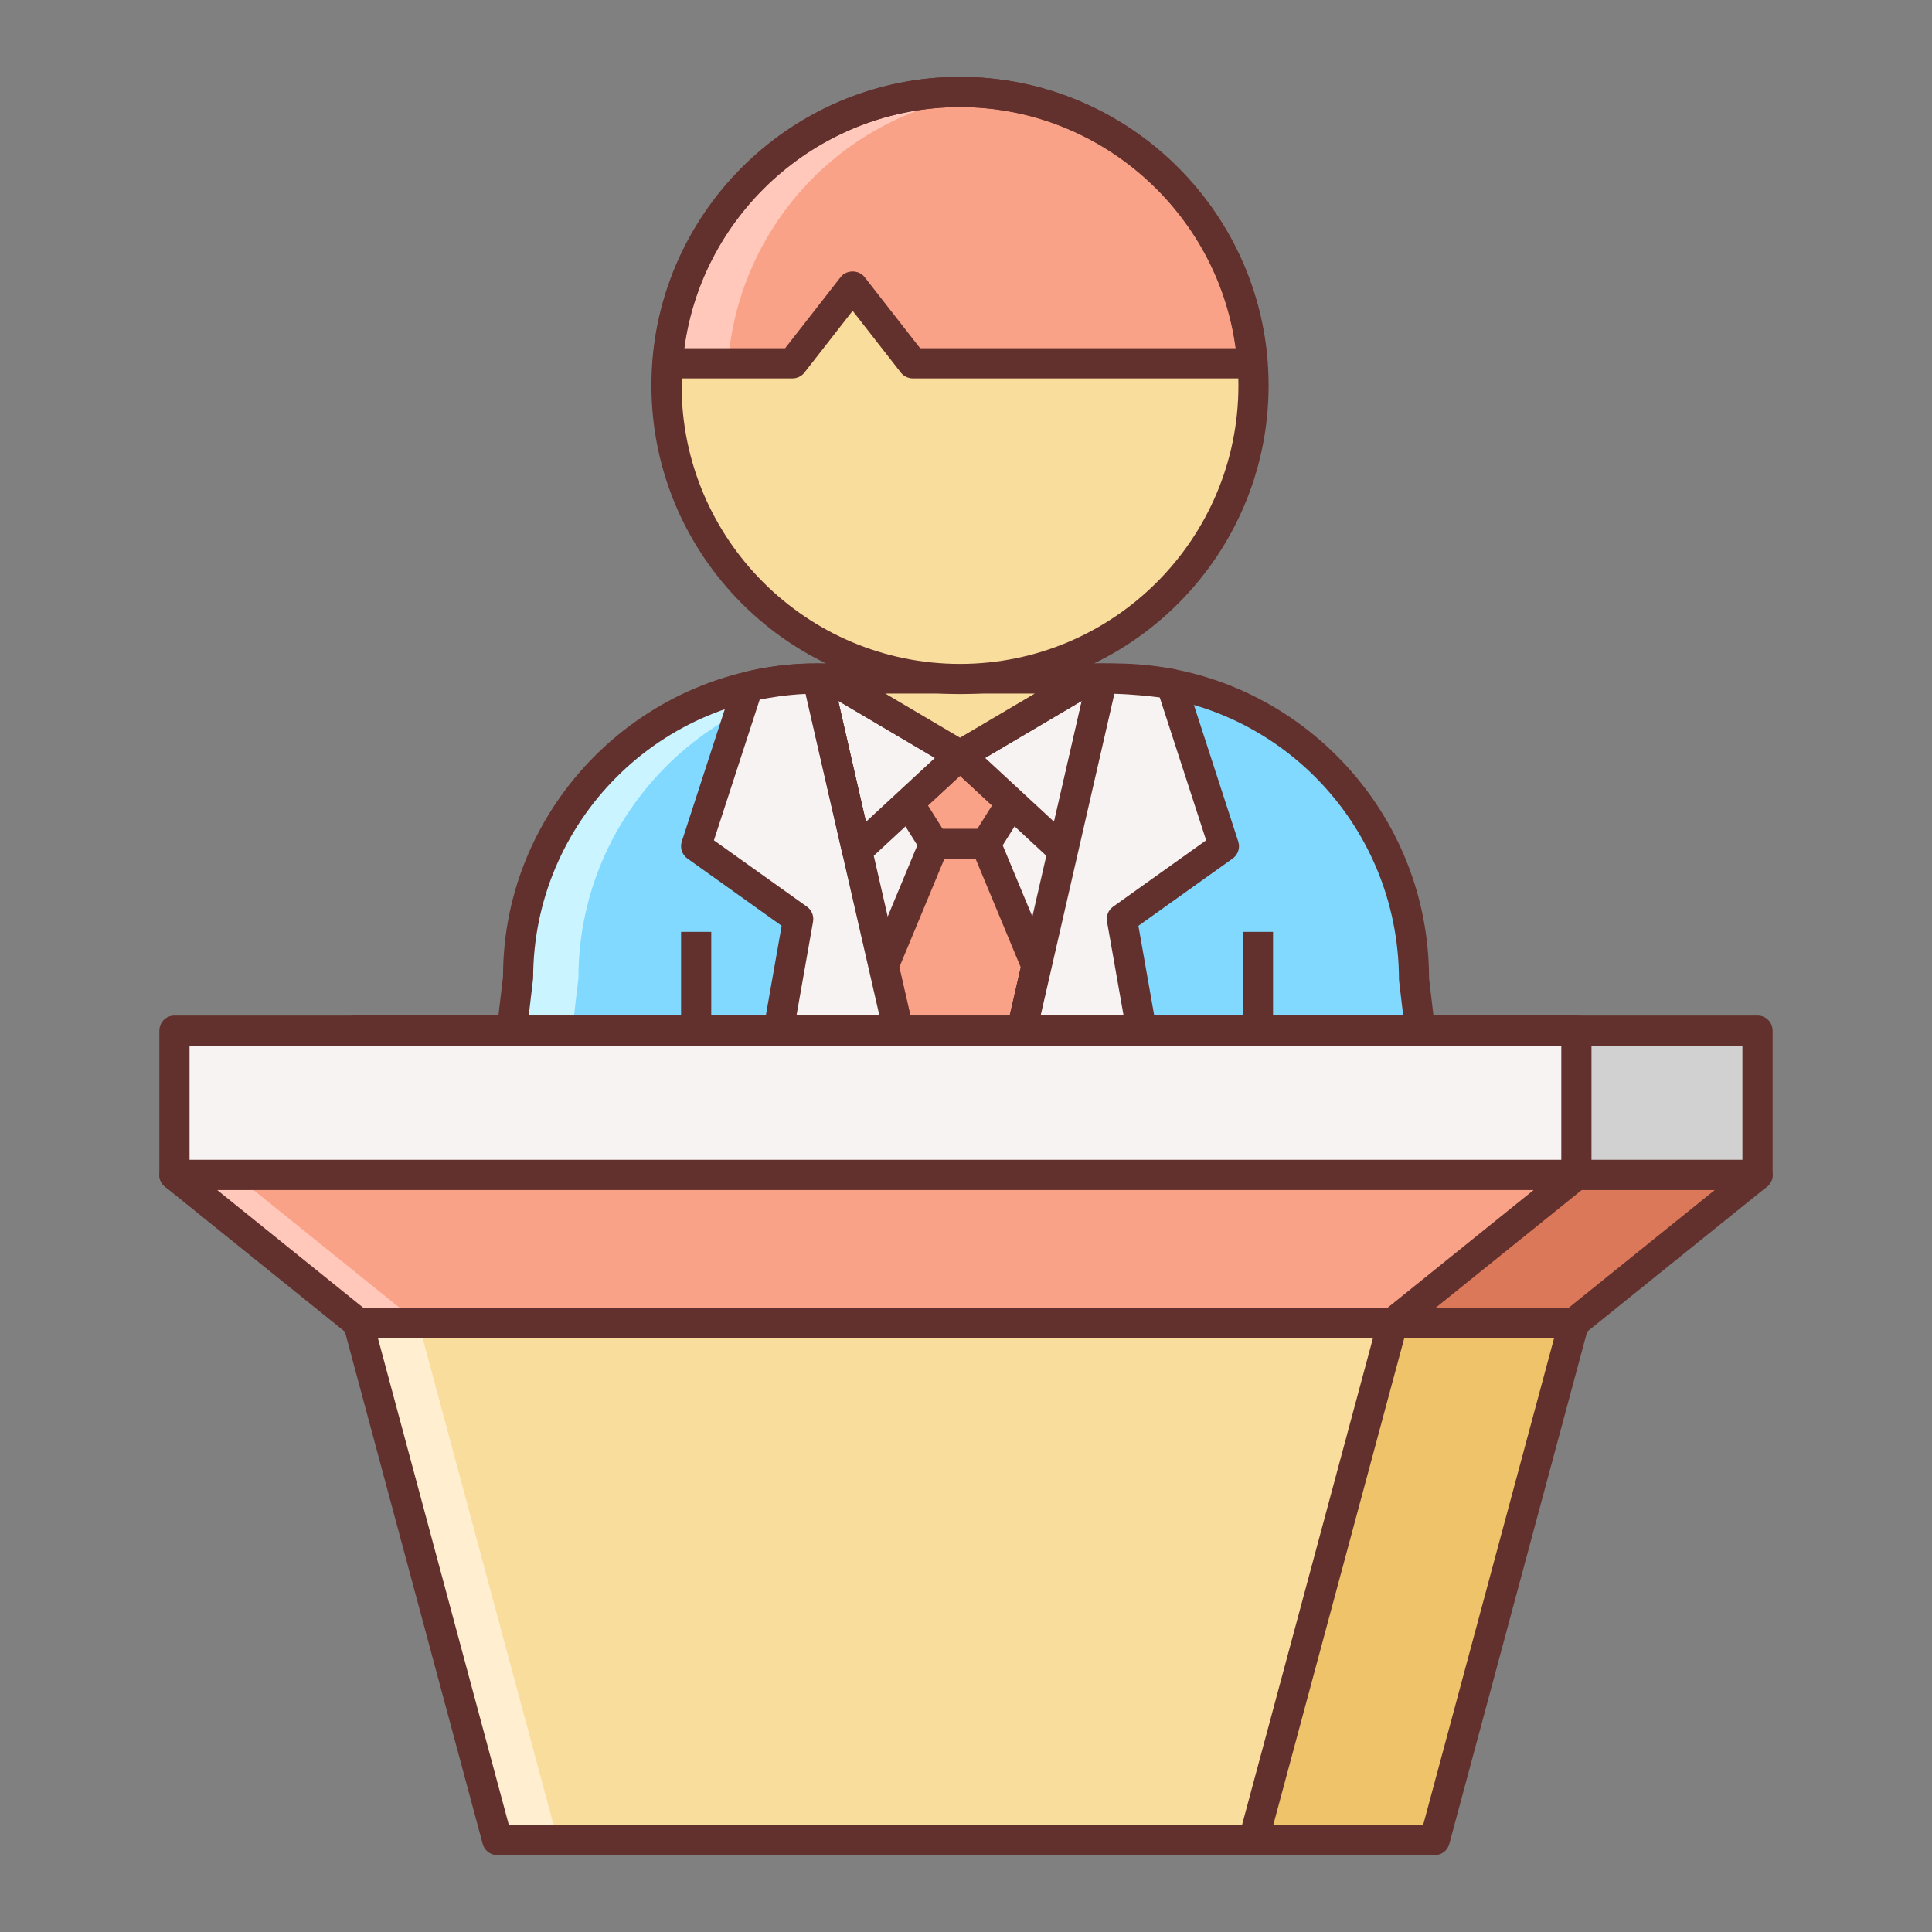 <svg id="Layer_2" enable-background="new 0 0 64 64" height="512" viewBox="0 0 64 64" width="512" xmlns="http://www.w3.org/2000/svg"><rect x="0" y="0" width="64" height="64" fill="#808080" stroke="none"/><path d="m48.11 43.146-1.27-10.742c0-5.482-4.443-9.926-9.925-9.926h-9.829c-5.481 0-9.925 4.443-9.925 9.926l-1.271 10.742z" fill="#82d9ff"/><path d="m29.086 22.479h-2c-5.481 0-9.925 4.443-9.925 9.926l-1.271 10.741h2l1.271-10.742c0-5.482 4.443-9.925 9.925-9.925z" fill="#caf4ff"/><path d="m48.11 43.646h-32.22c-.143 0-.279-.061-.374-.168-.095-.106-.14-.249-.123-.391l1.271-10.742c-.003-5.69 4.673-10.367 10.421-10.367h9.829c5.748 0 10.425 4.677 10.425 10.426l1.267 10.684c.017.142-.028.284-.123.391-.094.106-.23.167-.373.167zm-31.658-1h31.096l-1.205-10.184c-.003-5.256-4.231-9.484-9.428-9.484h-9.829c-5.197 0-9.425 4.229-9.425 9.426z" fill="#63312d"/><path d="m27.086 22.479 4.716 20.578 4.716-20.578z" fill="#f8f3f3"/><path d="m32.654 27.955.853-1.359-1.705-1.578-1.705 1.578.852 1.359-1.681 4.045 2.534 11.057 2.534-11.057z" fill="#f9a287"/><path d="m31.802 43.557c-.233 0-.435-.161-.487-.388l-2.535-11.057c-.023-.102-.014-.208.025-.304l1.583-3.806-.715-1.141c-.127-.204-.092-.469.084-.633l1.705-1.578c.192-.177.487-.177.68 0l1.705 1.578c.176.164.211.429.084.633l-.715 1.141 1.583 3.806c.04.096.049.202.025.304l-2.534 11.057c-.053.227-.255.388-.488.388zm-2.011-11.513 2.011 8.774 2.011-8.774-1.621-3.897c-.062-.149-.048-.32.038-.458l.633-1.008-1.062-.982-1.062.982.633 1.008c.086.137.1.308.038.458z" fill="#63312d"/><path d="m31.802 25.018-3.41 3.16-1.306-5.699.41-.004z" fill="#f8f3f3"/><path d="m27.086 22.479 4.716 20.578-6.085-8.514.724-4.1-3.38-2.412 1.716-5.279c-.001 0 1.056-.277 2.309-.273z" fill="#f8f3f3"/><path d="m31.802 25.018 3.41 3.16 1.306-5.699-.411-.004z" fill="#f8f3f3"/><path d="m28.392 28.678c-.049 0-.099-.007-.147-.022-.17-.053-.3-.192-.34-.366l-1.306-5.699c-.034-.148.001-.303.095-.421.094-.119.236-.189.388-.19l.41-.004c.095-.021.181.023.259.069l4.306 2.543c.136.081.226.22.243.377s-.042.313-.157.42l-3.41 3.16c-.095.086-.217.133-.341.133zm-.624-5.462.918 4.007 2.284-2.116z" fill="#63312d"/><path d="m35.212 28.678c-.124 0-.246-.046-.34-.133l-3.41-3.16c-.116-.107-.174-.263-.157-.42s.107-.297.243-.377l4.306-2.543c.077-.045.165-.069.254-.069h.005l.41.004c.151.001.294.071.388.19s.128.273.095.421l-1.306 5.699c-.04.174-.169.313-.34.366-.049.014-.099.022-.148.022zm-2.578-3.571 2.284 2.116.918-4.007z" fill="#63312d"/><path d="m36.518 22.479-4.716 20.578 6.085-8.514-.724-4.1 3.38-2.412-1.746-5.375c0 .001-1.026-.181-2.279-.177z" fill="#f8f3f3"/><g fill="#63312d"><path d="m31.802 43.557c-.157 0-.311-.074-.407-.209l-6.085-8.514c-.078-.109-.109-.245-.085-.377l.668-3.789-3.123-2.229c-.178-.127-.252-.354-.185-.562l1.716-5.279c.053-.162.184-.286.349-.329.045-.013 1.127-.311 2.438-.29.232 0 .434.162.486.388l4.716 20.578c.053.232-.065.47-.282.568-.067.029-.137.044-.206.044zm-5.556-9.134 4.511 6.312-4.067-17.748c-.65.029-1.213.126-1.525.19l-1.515 4.66 3.082 2.199c.157.112.235.304.202.494z"/><path d="m31.802 43.557c-.069 0-.139-.014-.205-.044-.217-.098-.335-.335-.282-.568l4.716-20.578c.055-.24.283-.388.527-.388 1.264 0 2.283.178 2.327.186.182.032.331.162.388.338l1.746 5.375c.067.208-.007.435-.185.562l-3.123 2.229.668 3.789c.023.132-.007.269-.085.377l-6.085 8.514c-.097.133-.25.208-.407.208zm5.113-20.574-4.068 17.751 4.511-6.312-.687-3.893c-.034-.19.045-.382.202-.494l3.082-2.199-1.537-4.732c-.318-.041-.866-.103-1.503-.121z"/><path d="m30.949 27.455h1.797v1h-1.797z"/></g><path d="m27.496 22.475 4.306 2.543 4.305-2.543z" fill="#f9dd9d"/><path d="m31.802 25.518c-.088 0-.176-.023-.254-.069l-4.306-2.543c-.194-.115-.287-.345-.228-.563.06-.217.257-.368.482-.368h8.611c.226 0 .423.151.482.368s-.034.448-.228.563l-4.306 2.543c-.077.046-.165.069-.253.069zm-2.476-2.543 2.476 1.462 2.476-1.462z" fill="#63312d"/><path d="m22.561 30.869h1v12.188h-1z" fill="#63312d"/><path d="m41.171 30.869h1v12.188h-1z" fill="#63312d"/><path d="m41.523 12.769c0 5.369-4.353 9.723-9.722 9.723s-9.723-4.354-9.723-9.723 4.354-9.723 9.723-9.723c5.37.001 9.722 4.354 9.722 9.723z" fill="#f9dd9d"/><path d="m28.245 9.482 1.991 2.553h11.25c-.377-5.025-4.563-8.988-9.685-8.988s-9.309 3.963-9.686 8.988h4.138z" fill="#f9a287"/><path d="m32.795 3.099c-.327-.033-.658-.052-.993-.052-5.121 0-9.309 3.963-9.686 8.988h2c.352-4.691 4.024-8.457 8.679-8.936z" fill="#ffc8bb"/><path d="m41.486 12.535h-11.25c-.154 0-.299-.071-.394-.192l-1.597-2.047-1.597 2.047c-.095.122-.24.192-.394.192h-4.138c-.139 0-.272-.058-.367-.16-.094-.102-.142-.238-.132-.377.397-5.299 4.871-9.451 10.184-9.451s9.786 4.151 10.183 9.451c.01.139-.038.276-.132.377-.094.102-.227.16-.366.16zm-11.006-1h10.451c-.608-4.521-4.519-7.988-9.13-7.988-4.612 0-8.522 3.467-9.131 7.988h3.339l1.841-2.36c.189-.243.599-.243.788 0z" fill="#63312d"/><path d="m31.802 22.992c-5.637 0-10.223-4.586-10.223-10.223s4.586-10.222 10.223-10.222c5.636 0 10.222 4.586 10.222 10.223s-4.586 10.222-10.222 10.222zm0-19.445c-5.085 0-9.223 4.137-9.223 9.223s4.137 9.223 9.223 9.223c5.085 0 9.222-4.137 9.222-9.223s-4.137-9.223-9.222-9.223z" fill="#63312d"/><path d="m11.779 34.141h46.441v4.781h-46.441z" fill="#d1d1d1"/><path d="m58.221 39.422h-46.442c-.276 0-.5-.224-.5-.5v-4.781c0-.276.224-.5.5-.5h46.441c.276 0 .5.224.5.5v4.781c.001.276-.223.5-.499.5zm-45.942-1h45.441v-3.781h-45.441z" fill="#63312d"/><path d="m11.779 38.922 6.087 4.906h34.268l6.087-4.906z" fill="#db785a"/><path d="m52.134 44.328h-34.268c-.114 0-.225-.039-.314-.111l-6.087-4.906c-.165-.133-.228-.355-.158-.556.071-.2.26-.333.472-.333h46.441c.212 0 .401.134.472.333.07.2.007.423-.158.556l-6.087 4.906c-.088.072-.199.111-.313.111zm-34.092-1h33.915l4.846-3.906h-43.607z" fill="#63312d"/><path d="m47.527 60.953 4.607-17.125h-34.268l4.607 17.125z" fill="#efc36a"/><path d="m47.527 61.453h-25.054c-.226 0-.424-.152-.483-.37l-4.606-17.125c-.041-.15-.008-.311.086-.434.095-.124.241-.196.397-.196h34.268c.156 0 .302.072.397.196.094.124.126.284.086.434l-4.608 17.125c-.058.218-.257.37-.483.37zm-24.671-1h24.288l4.337-16.125h-32.962z" fill="#63312d"/><path d="m5.779 34.141h46.441v4.781h-46.441z" fill="#f8f3f3"/><path d="m52.221 39.422h-46.442c-.276 0-.5-.224-.5-.5v-4.781c0-.276.224-.5.5-.5h46.441c.276 0 .5.224.5.5v4.781c.001.276-.223.5-.499.5zm-45.942-1h45.441v-3.781h-45.441z" fill="#63312d"/><path d="m5.779 38.922 6.087 4.906h34.268l6.087-4.906z" fill="#f9a287"/><path d="m5.779 38.922 6.087 4.906h2l-6.087-4.906z" fill="#ffc8bb"/><path d="m46.134 44.328h-34.268c-.114 0-.225-.039-.314-.111l-6.087-4.906c-.165-.133-.228-.355-.158-.556.071-.2.26-.333.472-.333h46.441c.212 0 .401.134.472.333.07.2.007.423-.158.556l-6.087 4.906c-.088.072-.199.111-.313.111zm-34.092-1h33.915l4.846-3.906h-43.607z" fill="#63312d"/><path d="m41.527 60.953 4.607-17.125h-34.268l4.607 17.125z" fill="#f9dd9d"/><path d="m18.473 60.953-4.607-17.125h-2l4.607 17.125z" fill="#ffeecf"/><path d="m41.527 61.453h-25.054c-.226 0-.424-.152-.483-.37l-4.606-17.125c-.041-.15-.008-.311.086-.434.095-.124.241-.196.397-.196h34.268c.156 0 .302.072.397.196.094.124.126.284.086.434l-4.608 17.125c-.058.218-.257.37-.483.37zm-24.671-1h24.288l4.337-16.125h-32.962z" fill="#63312d"/></svg>